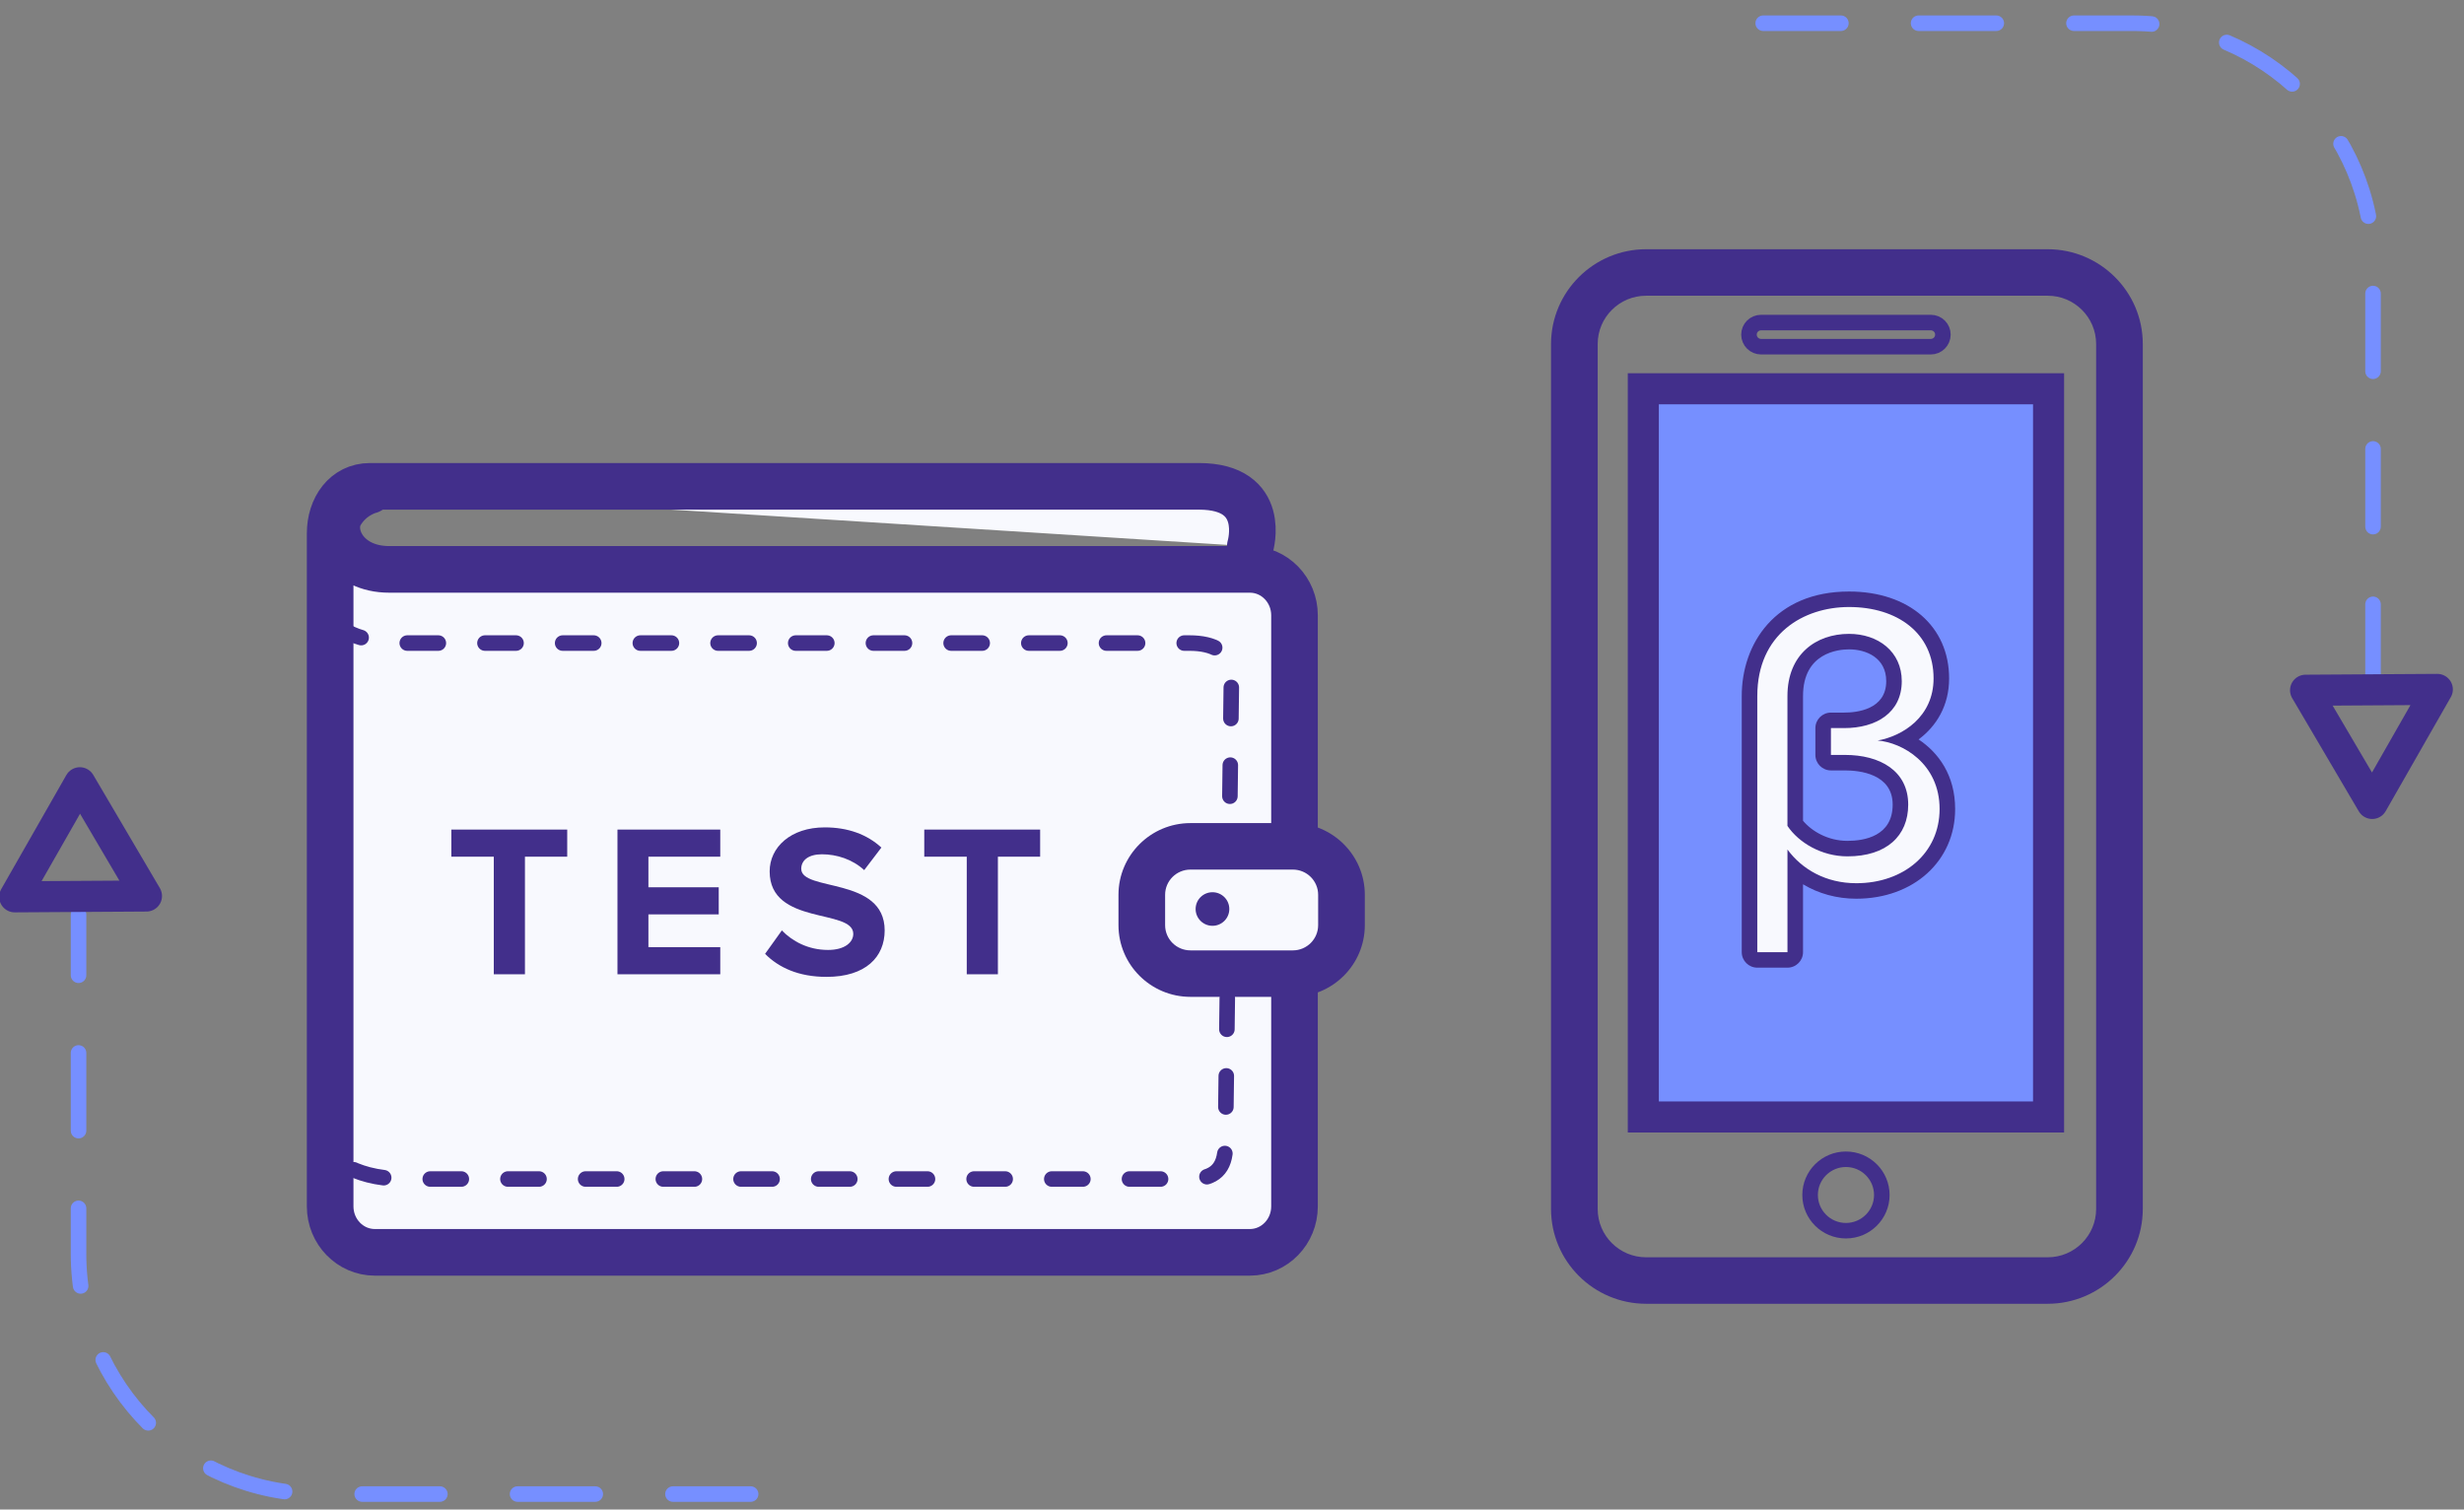 <?xml version="1.0" encoding="UTF-8"?>
<svg width="111px" height="68px" viewBox="0 0 111 68" version="1.1" xmlns="http://www.w3.org/2000/svg" xmlns:xlink="http://www.w3.org/1999/xlink">
    <rect x="0" y="0" width="111" height="68" fill="#808080" stroke="none"/>
    <!-- Generator: sketchtool 46.2 (44496) - http://www.bohemiancoding.com/sketch -->
    <title>Road July</title>
    <desc>Created with sketchtool.</desc>
    <defs></defs>
    <g id="Page-1" stroke="none" stroke-width="1" fill="none" fill-rule="evenodd">
        <g id="icns-roadmap" transform="translate(-325, -186)">
            <g id="ico_07-copy" transform="translate(325, 187)">
                <path d="M56.325,23.612 C56.325,23.612 57.129,20.908 54.01,20.908 C47.974,20.908 16.665,20.908 16.665,20.908 C15.552,20.908 14.873,21.882 14.873,23.026 L14.873,53.344 C14.873,54.487 15.775,55.414 16.887,55.414 L56.304,55.414 C57.416,55.414 58.316,54.487 58.316,53.344 L58.316,26.719 C58.316,25.574 57.416,24.649 56.304,24.649 C56.304,24.649 19.874,24.649 17.538,24.649 C15.568,24.649 14.796,23.035 15.343,22.12 C15.838,21.289 16.649,21.093 16.649,21.093" id="Shape" stroke="#422F8B" stroke-width="2.1" fill="#F8F9FE" stroke-linecap="round" stroke-linejoin="round"></path>
                <path d="M15.116,26.984 C15.116,26.984 15.528,27.968 18.269,27.968 C26.75,27.968 53.584,27.968 53.584,27.968 C54.673,27.968 55.476,28.361 55.476,29.406 L55.202,50.598 C55.202,51.643 54.714,52.111 53.626,52.111 C53.626,52.111 26.242,52.111 18.231,52.111 C15.615,52.111 14.842,50.901 14.842,50.901" id="Shape" stroke="#422F8B" stroke-width="0.7" stroke-linecap="round" stroke-linejoin="round" stroke-dasharray="1.4,2.1"></path>
                <g id="Group" transform="translate(49.745, 35.594)">
                    <path d="M3.882,7.264 C2.674,7.264 1.692,6.285 1.692,5.082 L1.692,3.712 C1.692,2.509 2.674,1.531 3.882,1.531 L8.497,1.531 C9.705,1.531 10.687,2.509 10.687,3.712 L10.687,5.082 C10.687,6.285 9.705,7.264 8.497,7.264 L3.882,7.264 Z" id="Shape" fill="#F8F9FE"></path>
                    <path d="M8.497,2.578 C9.125,2.578 9.636,3.086 9.636,3.713 L9.636,5.082 C9.636,5.709 9.125,6.218 8.497,6.218 L3.882,6.218 C3.252,6.218 2.742,5.709 2.742,5.082 L2.742,3.713 C2.742,3.086 3.253,2.578 3.882,2.578 L8.497,2.578 L8.497,2.578 Z M8.497,0.484 L3.882,0.484 C2.094,0.484 0.641,1.933 0.641,3.713 L0.641,5.082 C0.641,6.863 2.094,8.311 3.882,8.311 L8.497,8.311 C10.284,8.311 11.738,6.863 11.738,5.082 L11.738,3.713 C11.738,1.933 10.284,0.484 8.497,0.484 L8.497,0.484 Z" id="Shape" fill="#422F8B" fill-rule="nonzero"></path>
                </g>
                <path d="M54.621,39.192 C55.04,39.192 55.379,39.53 55.379,39.948 C55.379,40.366 55.04,40.705 54.621,40.705 C54.201,40.705 53.861,40.366 53.861,39.948 C53.861,39.53 54.201,39.192 54.621,39.192 Z" id="Shape" fill="#422F8B"></path>
                <polygon id="Shape" fill="#422F8B" fill-rule="nonzero" points="23.648 42.888 23.648 37.591 25.552 37.591 25.552 36.37 20.332 36.37 20.332 37.591 22.245 37.591 22.245 42.888"></polygon>
                <polygon id="Shape" fill="#422F8B" fill-rule="nonzero" points="32.447 42.888 32.447 41.666 29.21 41.666 29.21 40.19 32.378 40.19 32.378 38.969 29.21 38.969 29.21 37.591 32.447 37.591 32.447 36.37 27.816 36.37 27.816 42.888"></polygon>
                <path d="M37.234,43.005 C39,43.005 39.853,42.106 39.853,40.913 C39.853,38.48 36.095,39.174 36.095,38.138 C36.095,37.747 36.43,37.483 37.027,37.483 C37.695,37.483 38.401,37.708 38.931,38.196 L39.705,37.18 C39.058,36.584 38.195,36.271 37.154,36.271 C35.615,36.271 34.672,37.17 34.672,38.254 C34.672,40.707 38.439,39.916 38.439,41.069 C38.439,41.44 38.067,41.792 37.302,41.792 C36.399,41.792 35.683,41.391 35.222,40.912 L34.466,41.968 C35.075,42.585 35.978,43.005 37.234,43.005 Z" id="Shape" fill="#422F8B" fill-rule="nonzero"></path>
                <polygon id="Shape" fill="#422F8B" fill-rule="nonzero" points="44.954 42.888 44.954 37.591 46.857 37.591 46.857 36.37 41.637 36.37 41.637 37.591 43.551 37.591 43.551 42.888"></polygon>
                <path d="M92.244,12.321 C93.45,12.321 94.428,13.295 94.428,14.497 L94.428,53.461 C94.428,54.663 93.45,55.637 92.244,55.637 L74.158,55.637 C72.952,55.637 71.974,54.663 71.974,53.461 L71.974,14.497 C71.974,13.295 72.952,12.321 74.158,12.321 L92.244,12.321 L92.244,12.321 Z M92.244,10.227 L74.158,10.227 C71.794,10.227 69.872,12.143 69.872,14.497 L69.872,53.461 C69.872,55.816 71.794,57.731 74.158,57.731 L92.244,57.731 C94.608,57.731 96.53,55.816 96.53,53.461 L96.53,14.497 C96.531,12.143 94.608,10.227 92.244,10.227 L92.244,10.227 Z" id="Shape" fill="#422F8B" fill-rule="nonzero"></path>
                <path d="M83.157,51.57 C83.855,51.57 84.423,52.135 84.423,52.83 C84.423,53.525 83.855,54.09 83.157,54.09 C82.46,54.09 81.893,53.525 81.893,52.83 C81.893,52.134 82.46,51.57 83.157,51.57 L83.157,51.57 Z M83.157,50.872 C82.072,50.872 81.192,51.749 81.192,52.83 C81.192,53.911 82.072,54.788 83.157,54.788 C84.243,54.788 85.124,53.911 85.124,52.83 C85.123,51.749 84.243,50.872 83.157,50.872 L83.157,50.872 Z" id="Shape" fill="#422F8B" fill-rule="nonzero"></path>
                <path d="M79.335,13.53 L86.98,13.53 C87.282,13.53 87.525,13.773 87.525,14.073 C87.525,14.374 87.281,14.617 86.98,14.617 L79.335,14.617 C79.033,14.617 78.789,14.374 78.789,14.073 C78.789,13.773 79.033,13.53 79.335,13.53 Z" id="Shape" stroke="#422F8B" stroke-width="0.7"></path>
                <polygon id="Shape" stroke="#422F8B" stroke-width="1.4" fill="#768FFF" points="74.029 16.513 92.285 16.513 92.285 49.316 74.029 49.316"></polygon>
                <g id="Group" transform="translate(77.771, 25.125)" fill-rule="nonzero">
                    <path d="M1.393,17.116 C1.199,17.116 1.043,16.96 1.043,16.767 L1.043,5.229 C1.043,2.219 3.294,0.871 5.526,0.871 C8.013,0.871 9.684,2.303 9.684,4.435 C9.684,5.77 8.93,6.7 7.978,7.2 C8.977,7.666 9.955,8.66 9.955,10.319 C9.955,12.458 8.23,14.01 5.853,14.01 C4.809,14.01 3.846,13.66 3.102,13.029 L3.102,16.767 C3.102,16.959 2.945,17.116 2.752,17.116 L1.393,17.116 L1.393,17.116 Z M3.102,10.968 C3.532,11.546 4.402,12.102 5.453,12.102 C6.971,12.102 7.841,11.38 7.841,10.121 C7.841,8.367 5.93,8.231 5.345,8.231 L4.71,8.231 C4.517,8.231 4.36,8.075 4.36,7.882 L4.36,6.673 C4.36,6.48 4.517,6.324 4.71,6.324 L5.309,6.324 C5.835,6.324 7.551,6.197 7.551,4.56 C7.551,3.33 6.533,2.778 5.525,2.778 C4.354,2.778 3.102,3.422 3.102,5.228 L3.102,10.968 L3.102,10.968 Z" id="Shape" fill="#F8F9FE"></path>
                    <path d="M5.526,1.219 C7.701,1.219 9.334,2.394 9.334,4.434 C9.334,6.167 7.938,7.034 6.814,7.233 C7.919,7.323 9.605,8.261 9.605,10.319 C9.605,12.307 7.991,13.661 5.853,13.661 C4.475,13.661 3.405,13.029 2.752,12.144 L2.752,16.767 L1.393,16.767 L1.393,5.228 C1.393,2.43 3.477,1.219 5.526,1.219 L5.526,1.219 Z M5.453,12.451 C7.212,12.451 8.191,11.53 8.191,10.121 C8.191,8.586 6.903,7.882 5.345,7.882 L4.71,7.882 L4.71,6.673 L5.309,6.673 C6.741,6.673 7.901,5.987 7.901,4.56 C7.901,3.224 6.832,2.429 5.525,2.429 C4.038,2.429 2.751,3.35 2.751,5.228 L2.751,11.079 C3.26,11.837 4.293,12.451 5.453,12.451 L5.453,12.451 Z M5.526,0.521 C2.187,0.521 0.692,2.885 0.692,5.228 L0.692,16.767 C0.692,17.152 1.005,17.465 1.393,17.465 L2.752,17.465 C3.14,17.465 3.453,17.152 3.453,16.767 L3.453,13.709 C4.154,14.131 4.978,14.359 5.853,14.359 C8.434,14.359 10.306,12.66 10.306,10.319 C10.306,8.792 9.55,7.776 8.659,7.184 C9.458,6.59 10.034,5.669 10.034,4.435 C10.035,2.094 8.223,0.521 5.526,0.521 L5.526,0.521 Z M3.453,10.848 L3.453,5.228 C3.453,3.279 5.04,3.127 5.526,3.127 C6.299,3.127 7.201,3.503 7.201,4.56 C7.201,5.837 5.878,5.975 5.309,5.975 L4.711,5.975 C4.324,5.975 4.01,6.288 4.01,6.673 L4.01,7.882 C4.01,8.268 4.324,8.58 4.711,8.58 L5.346,8.58 C5.991,8.58 7.491,8.731 7.491,10.121 C7.491,11.541 6.215,11.753 5.454,11.753 C4.577,11.753 3.847,11.32 3.453,10.848 L3.453,10.848 Z" id="Shape" fill="#422F8B"></path>
                </g>
                <path d="M79.43,0.046 L96.046,0.046 C102.043,0.046 106.902,4.888 106.902,10.861 L106.902,30.346" id="Shape" stroke="#768FFF" stroke-width="0.7" stroke-linecap="round" stroke-linejoin="round" stroke-dasharray="3.5,3.5"></path>
                <path d="M33.816,66.303 L14.394,66.303 C8.399,66.303 3.538,61.462 3.538,55.489 L3.538,40.194" id="Shape" stroke="#768FFF" stroke-width="0.7" stroke-linecap="round" stroke-linejoin="round" stroke-dasharray="3.5,3.5"></path>
                <polygon id="Shape" stroke="#422F8B" stroke-width="1.4" stroke-linecap="round" stroke-linejoin="round" points="106.864 35.193 103.863 30.093 109.798 30.056"></polygon>
                <polygon id="Shape" stroke="#422F8B" stroke-width="1.4" stroke-linecap="round" stroke-linejoin="round" points="3.597 34.261 6.598 39.362 0.663 39.399"></polygon>
            </g>
        </g>
    </g>
</svg>